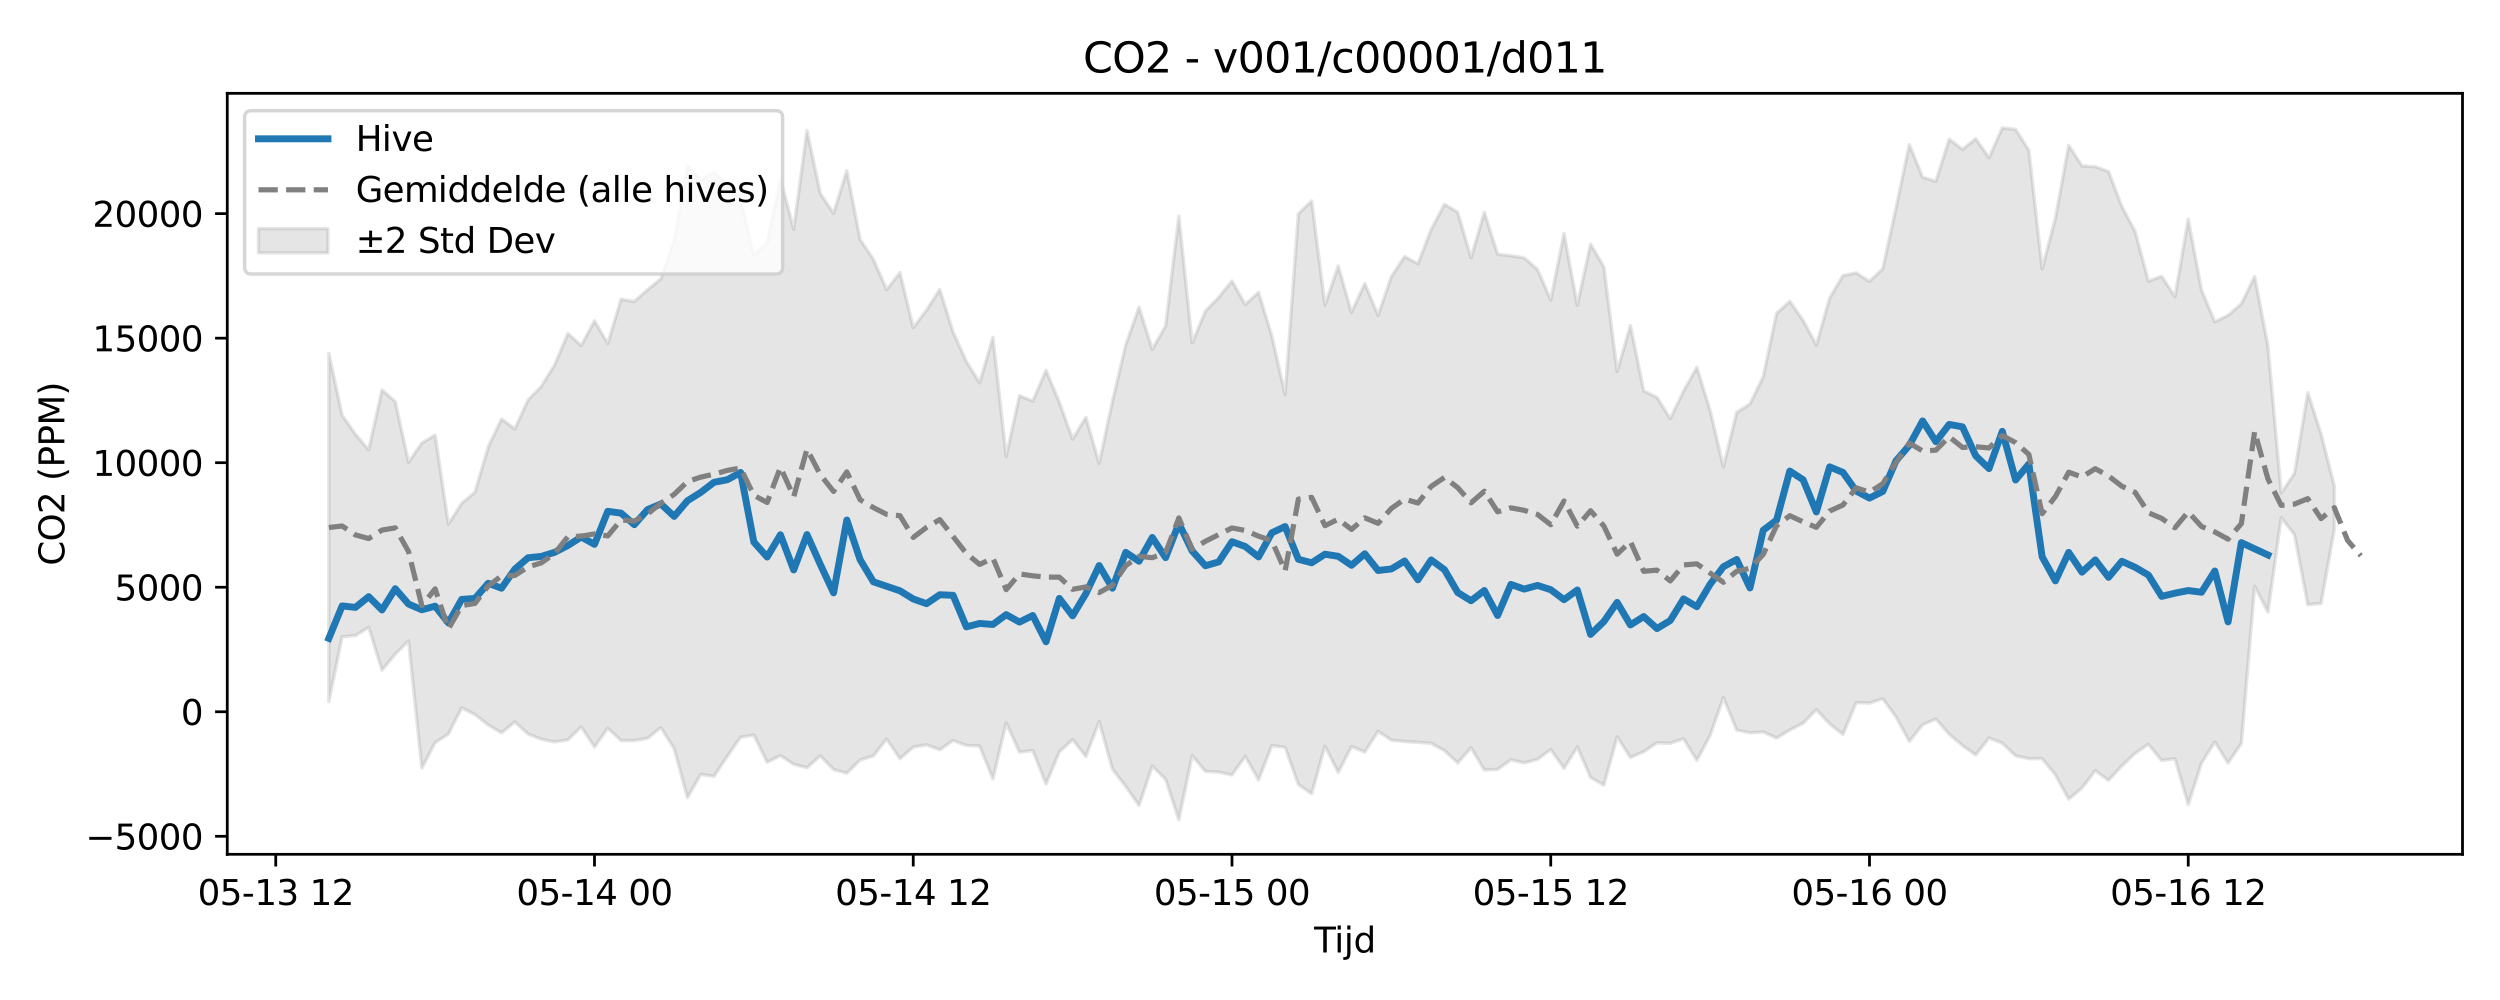 <?xml version="1.0" encoding="utf-8" standalone="no"?>
<!DOCTYPE svg PUBLIC "-//W3C//DTD SVG 1.1//EN"
  "http://www.w3.org/Graphics/SVG/1.1/DTD/svg11.dtd">
<svg xmlns:xlink="http://www.w3.org/1999/xlink" width="720pt" height="288pt" viewBox="0 0 720 288" xmlns="http://www.w3.org/2000/svg" version="1.1">
 <defs>
  <style type="text/css">*{stroke-linejoin: round; stroke-linecap: butt}</style>
 </defs>
 <g id="figure_1">
  <g id="patch_1">
   <path d="M 0 288 
L 720 288 
L 720 0 
L 0 0 
z
" style="fill: #ffffff"/>
  </g>
  <g id="axes_1">
   <g id="patch_2">
    <path d="M 65.45 246.04 
L 709.2 246.04 
L 709.2 26.88 
L 65.45 26.88 
z
" style="fill: #ffffff"/>
   </g>
   <g id="FillBetweenPolyCollection_1">
    <defs>
     <path id="m231c0109b3" d="M 94.711 -186.179 
L 94.711 -85.962 
L 98.536 -104.603 
L 102.361 -104.954 
L 106.186 -107.334 
L 110.011 -94.964 
L 113.836 -99.602 
L 117.661 -103.414 
L 121.486 -66.781 
L 125.311 -74.093 
L 129.136 -76.608 
L 132.962 -84.115 
L 136.787 -82.2 
L 140.612 -79.205 
L 144.437 -76.936 
L 148.262 -80.07 
L 152.087 -76.602 
L 155.912 -75.081 
L 159.737 -74.31 
L 163.562 -74.932 
L 167.387 -78.669 
L 171.212 -72.883 
L 175.037 -78.271 
L 178.862 -74.74 
L 182.687 -74.696 
L 186.512 -75.38 
L 190.337 -78.455 
L 194.162 -72.366 
L 197.987 -58.282 
L 201.812 -64.98 
L 205.637 -64.428 
L 209.462 -70.179 
L 213.287 -75.676 
L 217.112 -76.299 
L 220.937 -68.459 
L 224.762 -70.396 
L 228.587 -67.886 
L 232.412 -66.885 
L 236.237 -70.323 
L 240.062 -66.376 
L 243.887 -65.325 
L 247.712 -69.101 
L 251.537 -70.3 
L 255.362 -75.153 
L 259.187 -69.49 
L 263.012 -72.833 
L 266.837 -73.496 
L 270.662 -72.071 
L 274.487 -74.712 
L 278.312 -73.316 
L 282.137 -73.139 
L 285.962 -63.67 
L 289.787 -79.808 
L 293.612 -71.37 
L 297.437 -71.847 
L 301.262 -62.222 
L 305.087 -71.43 
L 308.912 -75.004 
L 312.737 -70.126 
L 316.562 -80.148 
L 320.387 -66.465 
L 324.212 -61.518 
L 328.037 -56.016 
L 331.862 -67.358 
L 335.687 -63.566 
L 339.512 -51.922 
L 343.337 -70.375 
L 347.162 -65.839 
L 350.987 -65.643 
L 354.812 -64.826 
L 358.637 -70.174 
L 362.462 -63.376 
L 366.287 -73.263 
L 370.112 -72.746 
L 373.937 -62.05 
L 377.762 -59.396 
L 381.587 -73.09 
L 385.412 -65.553 
L 389.238 -72.99 
L 393.063 -71.408 
L 396.888 -77.386 
L 400.713 -74.839 
L 404.538 -74.431 
L 408.363 -74.228 
L 412.188 -73.925 
L 416.013 -71.822 
L 419.838 -68.265 
L 423.663 -72.653 
L 427.488 -66.238 
L 431.313 -66.418 
L 435.138 -69.169 
L 438.963 -68.306 
L 442.788 -69.302 
L 446.613 -72.132 
L 450.438 -66.703 
L 454.263 -72.861 
L 458.088 -64.097 
L 461.913 -61.862 
L 465.738 -75.792 
L 469.563 -69.828 
L 473.388 -71.517 
L 477.213 -74.045 
L 481.038 -73.94 
L 484.863 -75.235 
L 488.688 -69.012 
L 492.513 -76.202 
L 496.338 -87.072 
L 500.163 -77.752 
L 503.988 -76.963 
L 507.813 -77.187 
L 511.638 -75.434 
L 515.463 -77.743 
L 519.288 -79.683 
L 523.113 -83.624 
L 526.938 -79.524 
L 530.763 -76.484 
L 534.588 -85.646 
L 538.413 -85.521 
L 542.238 -86.777 
L 546.063 -81.529 
L 549.888 -74.449 
L 553.713 -79.289 
L 557.538 -80.915 
L 561.363 -76.555 
L 565.188 -73.286 
L 569.013 -70.595 
L 572.838 -75.454 
L 576.663 -73.965 
L 580.488 -70.311 
L 584.313 -69.505 
L 588.138 -69.524 
L 591.963 -64.808 
L 595.788 -57.842 
L 599.613 -61.063 
L 603.438 -66.044 
L 607.263 -63.276 
L 611.088 -67.404 
L 614.913 -71.04 
L 618.738 -73.646 
L 622.563 -68.979 
L 626.388 -69.474 
L 630.213 -56.308 
L 634.038 -68.233 
L 637.863 -74.312 
L 641.688 -68.246 
L 645.514 -73.902 
L 649.339 -119.141 
L 653.164 -111.751 
L 656.989 -138.92 
L 660.814 -133.99 
L 664.639 -113.856 
L 668.464 -114.206 
L 672.289 -135.563 
L 672.289 -148.006 
L 672.289 -148.006 
L 668.464 -163.074 
L 664.639 -174.911 
L 660.814 -151.661 
L 656.989 -146.007 
L 653.164 -188.399 
L 649.339 -208.34 
L 645.514 -200.502 
L 641.688 -197.186 
L 637.863 -195.291 
L 634.038 -204.503 
L 630.213 -224.881 
L 626.388 -202.535 
L 622.563 -208.434 
L 618.738 -207.035 
L 614.913 -221.353 
L 611.088 -228.522 
L 607.263 -238.578 
L 603.438 -239.986 
L 599.613 -240.192 
L 595.788 -246.159 
L 591.963 -225.201 
L 588.138 -210.596 
L 584.313 -244.747 
L 580.488 -250.734 
L 576.663 -251.158 
L 572.838 -242.551 
L 569.013 -248.047 
L 565.188 -244.994 
L 561.363 -247.901 
L 557.538 -235.784 
L 553.713 -236.961 
L 549.888 -246.359 
L 546.063 -228.104 
L 542.238 -210.613 
L 538.413 -206.952 
L 534.588 -209.394 
L 530.763 -208.617 
L 526.938 -202.129 
L 523.113 -188.618 
L 519.288 -195.745 
L 515.463 -201.209 
L 511.638 -197.718 
L 507.813 -179.487 
L 503.988 -171.655 
L 500.163 -169.2 
L 496.338 -153.536 
L 492.513 -169.801 
L 488.688 -182.22 
L 484.863 -175.342 
L 481.038 -167.423 
L 477.213 -173.556 
L 473.388 -175.422 
L 469.563 -194.235 
L 465.738 -181.004 
L 461.913 -211.136 
L 458.088 -217.717 
L 454.263 -200.076 
L 450.438 -220.736 
L 446.613 -201.631 
L 442.788 -210.402 
L 438.963 -213.745 
L 435.138 -214.321 
L 431.313 -214.778 
L 427.488 -226.817 
L 423.663 -213.743 
L 419.838 -226.844 
L 416.013 -229.158 
L 412.188 -221.926 
L 408.363 -212.033 
L 404.538 -214.105 
L 400.713 -208.302 
L 396.888 -197.178 
L 393.063 -206.328 
L 389.238 -198.048 
L 385.412 -211.383 
L 381.587 -200.125 
L 377.762 -230.116 
L 373.937 -226.444 
L 370.112 -174.367 
L 366.287 -191.289 
L 362.462 -203.805 
L 358.637 -200.29 
L 354.812 -207.072 
L 350.987 -202.358 
L 347.162 -198.39 
L 343.337 -189.245 
L 339.512 -225.744 
L 335.687 -194.085 
L 331.862 -187.406 
L 328.037 -199.525 
L 324.212 -188.665 
L 320.387 -172.435 
L 316.562 -154.523 
L 312.737 -167.793 
L 308.912 -161.553 
L 305.087 -172.149 
L 301.262 -181.331 
L 297.437 -172.491 
L 293.612 -174.036 
L 289.787 -156.578 
L 285.962 -190.845 
L 282.137 -177.748 
L 278.312 -183.89 
L 274.487 -192.369 
L 270.662 -204.636 
L 266.837 -198.715 
L 263.012 -193.614 
L 259.187 -209.475 
L 255.362 -204.58 
L 251.537 -213.331 
L 247.712 -219.032 
L 243.887 -238.853 
L 240.062 -226.566 
L 236.237 -232.303 
L 232.412 -250.433 
L 228.587 -222.001 
L 224.762 -236.45 
L 220.937 -218.122 
L 217.112 -214.371 
L 213.287 -230.733 
L 209.462 -234.868 
L 205.637 -238.453 
L 201.812 -236.205 
L 197.987 -240.324 
L 194.162 -218.889 
L 190.337 -207.709 
L 186.512 -204.557 
L 182.687 -201.164 
L 178.862 -201.804 
L 175.037 -189.048 
L 171.212 -195.589 
L 167.387 -188.488 
L 163.562 -191.953 
L 159.737 -182.917 
L 155.912 -176.728 
L 152.087 -172.826 
L 148.262 -164.465 
L 144.437 -167.34 
L 140.612 -159.29 
L 136.787 -146.241 
L 132.962 -143.046 
L 129.136 -137.051 
L 125.311 -162.708 
L 121.486 -160.389 
L 117.661 -154.866 
L 113.836 -172.359 
L 110.011 -175.712 
L 106.186 -158.463 
L 102.361 -162.935 
L 98.536 -168.425 
L 94.711 -186.179 
z
" style="stroke: #808080; stroke-opacity: 0.2"/>
    </defs>
    <g clip-path="url(#p6691d6a095)">
     <use xlink:href="#m231c0109b3" x="0" y="288" style="fill: #808080; fill-opacity: 0.2; stroke: #808080; stroke-opacity: 0.2"/>
    </g>
   </g>
   <g id="matplotlib.axis_1">
    <g id="xtick_1">
     <g id="line2d_1">
      <defs>
       <path id="m5628e1424a" d="M 0 0 
L 0 3.5 
" style="stroke: #000000; stroke-width: 0.8"/>
      </defs>
      <g>
       <use xlink:href="#m5628e1424a" x="79.411" y="246.04" style="stroke: #000000; stroke-width: 0.8"/>
      </g>
     </g>
     <g id="text_1">
      <!-- 05-13 12 -->
      <g transform="translate(56.931 260.638) scale(0.1 -0.1)">
       <defs>
        <path id="DejaVuSans-30" d="M 2034 4250 
Q 1547 4250 1301 3770 
Q 1056 3291 1056 2328 
Q 1056 1369 1301 889 
Q 1547 409 2034 409 
Q 2525 409 2770 889 
Q 3016 1369 3016 2328 
Q 3016 3291 2770 3770 
Q 2525 4250 2034 4250 
z
M 2034 4750 
Q 2819 4750 3233 4129 
Q 3647 3509 3647 2328 
Q 3647 1150 3233 529 
Q 2819 -91 2034 -91 
Q 1250 -91 836 529 
Q 422 1150 422 2328 
Q 422 3509 836 4129 
Q 1250 4750 2034 4750 
z
" transform="scale(0.016)"/>
        <path id="DejaVuSans-35" d="M 691 4666 
L 3169 4666 
L 3169 4134 
L 1269 4134 
L 1269 2991 
Q 1406 3038 1543 3061 
Q 1681 3084 1819 3084 
Q 2600 3084 3056 2656 
Q 3513 2228 3513 1497 
Q 3513 744 3044 326 
Q 2575 -91 1722 -91 
Q 1428 -91 1123 -41 
Q 819 9 494 109 
L 494 744 
Q 775 591 1075 516 
Q 1375 441 1709 441 
Q 2250 441 2565 725 
Q 2881 1009 2881 1497 
Q 2881 1984 2565 2268 
Q 2250 2553 1709 2553 
Q 1456 2553 1204 2497 
Q 953 2441 691 2322 
L 691 4666 
z
" transform="scale(0.016)"/>
        <path id="DejaVuSans-2d" d="M 313 2009 
L 1997 2009 
L 1997 1497 
L 313 1497 
L 313 2009 
z
" transform="scale(0.016)"/>
        <path id="DejaVuSans-31" d="M 794 531 
L 1825 531 
L 1825 4091 
L 703 3866 
L 703 4441 
L 1819 4666 
L 2450 4666 
L 2450 531 
L 3481 531 
L 3481 0 
L 794 0 
L 794 531 
z
" transform="scale(0.016)"/>
        <path id="DejaVuSans-33" d="M 2597 2516 
Q 3050 2419 3304 2112 
Q 3559 1806 3559 1356 
Q 3559 666 3084 287 
Q 2609 -91 1734 -91 
Q 1441 -91 1130 -33 
Q 819 25 488 141 
L 488 750 
Q 750 597 1062 519 
Q 1375 441 1716 441 
Q 2309 441 2620 675 
Q 2931 909 2931 1356 
Q 2931 1769 2642 2001 
Q 2353 2234 1838 2234 
L 1294 2234 
L 1294 2753 
L 1863 2753 
Q 2328 2753 2575 2939 
Q 2822 3125 2822 3475 
Q 2822 3834 2567 4026 
Q 2313 4219 1838 4219 
Q 1578 4219 1281 4162 
Q 984 4106 628 3988 
L 628 4550 
Q 988 4650 1302 4700 
Q 1616 4750 1894 4750 
Q 2613 4750 3031 4423 
Q 3450 4097 3450 3541 
Q 3450 3153 3228 2886 
Q 3006 2619 2597 2516 
z
" transform="scale(0.016)"/>
        <path id="DejaVuSans-20" transform="scale(0.016)"/>
        <path id="DejaVuSans-32" d="M 1228 531 
L 3431 531 
L 3431 0 
L 469 0 
L 469 531 
Q 828 903 1448 1529 
Q 2069 2156 2228 2338 
Q 2531 2678 2651 2914 
Q 2772 3150 2772 3378 
Q 2772 3750 2511 3984 
Q 2250 4219 1831 4219 
Q 1534 4219 1204 4116 
Q 875 4013 500 3803 
L 500 4441 
Q 881 4594 1212 4672 
Q 1544 4750 1819 4750 
Q 2544 4750 2975 4387 
Q 3406 4025 3406 3419 
Q 3406 3131 3298 2873 
Q 3191 2616 2906 2266 
Q 2828 2175 2409 1742 
Q 1991 1309 1228 531 
z
" transform="scale(0.016)"/>
       </defs>
       <use xlink:href="#DejaVuSans-30"/>
       <use xlink:href="#DejaVuSans-35" transform="translate(63.623 0)"/>
       <use xlink:href="#DejaVuSans-2d" transform="translate(127.246 0)"/>
       <use xlink:href="#DejaVuSans-31" transform="translate(163.33 0)"/>
       <use xlink:href="#DejaVuSans-33" transform="translate(226.953 0)"/>
       <use xlink:href="#DejaVuSans-20" transform="translate(290.576 0)"/>
       <use xlink:href="#DejaVuSans-31" transform="translate(322.363 0)"/>
       <use xlink:href="#DejaVuSans-32" transform="translate(385.986 0)"/>
      </g>
     </g>
    </g>
    <g id="xtick_2">
     <g id="line2d_2">
      <g>
       <use xlink:href="#m5628e1424a" x="171.212" y="246.04" style="stroke: #000000; stroke-width: 0.8"/>
      </g>
     </g>
     <g id="text_2">
      <!-- 05-14 00 -->
      <g transform="translate(148.731 260.638) scale(0.1 -0.1)">
       <defs>
        <path id="DejaVuSans-34" d="M 2419 4116 
L 825 1625 
L 2419 1625 
L 2419 4116 
z
M 2253 4666 
L 3047 4666 
L 3047 1625 
L 3713 1625 
L 3713 1100 
L 3047 1100 
L 3047 0 
L 2419 0 
L 2419 1100 
L 313 1100 
L 313 1709 
L 2253 4666 
z
" transform="scale(0.016)"/>
       </defs>
       <use xlink:href="#DejaVuSans-30"/>
       <use xlink:href="#DejaVuSans-35" transform="translate(63.623 0)"/>
       <use xlink:href="#DejaVuSans-2d" transform="translate(127.246 0)"/>
       <use xlink:href="#DejaVuSans-31" transform="translate(163.33 0)"/>
       <use xlink:href="#DejaVuSans-34" transform="translate(226.953 0)"/>
       <use xlink:href="#DejaVuSans-20" transform="translate(290.576 0)"/>
       <use xlink:href="#DejaVuSans-30" transform="translate(322.363 0)"/>
       <use xlink:href="#DejaVuSans-30" transform="translate(385.986 0)"/>
      </g>
     </g>
    </g>
    <g id="xtick_3">
     <g id="line2d_3">
      <g>
       <use xlink:href="#m5628e1424a" x="263.012" y="246.04" style="stroke: #000000; stroke-width: 0.8"/>
      </g>
     </g>
     <g id="text_3">
      <!-- 05-14 12 -->
      <g transform="translate(240.532 260.638) scale(0.1 -0.1)">
       <use xlink:href="#DejaVuSans-30"/>
       <use xlink:href="#DejaVuSans-35" transform="translate(63.623 0)"/>
       <use xlink:href="#DejaVuSans-2d" transform="translate(127.246 0)"/>
       <use xlink:href="#DejaVuSans-31" transform="translate(163.33 0)"/>
       <use xlink:href="#DejaVuSans-34" transform="translate(226.953 0)"/>
       <use xlink:href="#DejaVuSans-20" transform="translate(290.576 0)"/>
       <use xlink:href="#DejaVuSans-31" transform="translate(322.363 0)"/>
       <use xlink:href="#DejaVuSans-32" transform="translate(385.986 0)"/>
      </g>
     </g>
    </g>
    <g id="xtick_4">
     <g id="line2d_4">
      <g>
       <use xlink:href="#m5628e1424a" x="354.812" y="246.04" style="stroke: #000000; stroke-width: 0.8"/>
      </g>
     </g>
     <g id="text_4">
      <!-- 05-15 00 -->
      <g transform="translate(332.332 260.638) scale(0.1 -0.1)">
       <use xlink:href="#DejaVuSans-30"/>
       <use xlink:href="#DejaVuSans-35" transform="translate(63.623 0)"/>
       <use xlink:href="#DejaVuSans-2d" transform="translate(127.246 0)"/>
       <use xlink:href="#DejaVuSans-31" transform="translate(163.33 0)"/>
       <use xlink:href="#DejaVuSans-35" transform="translate(226.953 0)"/>
       <use xlink:href="#DejaVuSans-20" transform="translate(290.576 0)"/>
       <use xlink:href="#DejaVuSans-30" transform="translate(322.363 0)"/>
       <use xlink:href="#DejaVuSans-30" transform="translate(385.986 0)"/>
      </g>
     </g>
    </g>
    <g id="xtick_5">
     <g id="line2d_5">
      <g>
       <use xlink:href="#m5628e1424a" x="446.613" y="246.04" style="stroke: #000000; stroke-width: 0.8"/>
      </g>
     </g>
     <g id="text_5">
      <!-- 05-15 12 -->
      <g transform="translate(424.132 260.638) scale(0.1 -0.1)">
       <use xlink:href="#DejaVuSans-30"/>
       <use xlink:href="#DejaVuSans-35" transform="translate(63.623 0)"/>
       <use xlink:href="#DejaVuSans-2d" transform="translate(127.246 0)"/>
       <use xlink:href="#DejaVuSans-31" transform="translate(163.33 0)"/>
       <use xlink:href="#DejaVuSans-35" transform="translate(226.953 0)"/>
       <use xlink:href="#DejaVuSans-20" transform="translate(290.576 0)"/>
       <use xlink:href="#DejaVuSans-31" transform="translate(322.363 0)"/>
       <use xlink:href="#DejaVuSans-32" transform="translate(385.986 0)"/>
      </g>
     </g>
    </g>
    <g id="xtick_6">
     <g id="line2d_6">
      <g>
       <use xlink:href="#m5628e1424a" x="538.413" y="246.04" style="stroke: #000000; stroke-width: 0.8"/>
      </g>
     </g>
     <g id="text_6">
      <!-- 05-16 00 -->
      <g transform="translate(515.933 260.638) scale(0.1 -0.1)">
       <defs>
        <path id="DejaVuSans-36" d="M 2113 2584 
Q 1688 2584 1439 2293 
Q 1191 2003 1191 1497 
Q 1191 994 1439 701 
Q 1688 409 2113 409 
Q 2538 409 2786 701 
Q 3034 994 3034 1497 
Q 3034 2003 2786 2293 
Q 2538 2584 2113 2584 
z
M 3366 4563 
L 3366 3988 
Q 3128 4100 2886 4159 
Q 2644 4219 2406 4219 
Q 1781 4219 1451 3797 
Q 1122 3375 1075 2522 
Q 1259 2794 1537 2939 
Q 1816 3084 2150 3084 
Q 2853 3084 3261 2657 
Q 3669 2231 3669 1497 
Q 3669 778 3244 343 
Q 2819 -91 2113 -91 
Q 1303 -91 875 529 
Q 447 1150 447 2328 
Q 447 3434 972 4092 
Q 1497 4750 2381 4750 
Q 2619 4750 2861 4703 
Q 3103 4656 3366 4563 
z
" transform="scale(0.016)"/>
       </defs>
       <use xlink:href="#DejaVuSans-30"/>
       <use xlink:href="#DejaVuSans-35" transform="translate(63.623 0)"/>
       <use xlink:href="#DejaVuSans-2d" transform="translate(127.246 0)"/>
       <use xlink:href="#DejaVuSans-31" transform="translate(163.33 0)"/>
       <use xlink:href="#DejaVuSans-36" transform="translate(226.953 0)"/>
       <use xlink:href="#DejaVuSans-20" transform="translate(290.576 0)"/>
       <use xlink:href="#DejaVuSans-30" transform="translate(322.363 0)"/>
       <use xlink:href="#DejaVuSans-30" transform="translate(385.986 0)"/>
      </g>
     </g>
    </g>
    <g id="xtick_7">
     <g id="line2d_7">
      <g>
       <use xlink:href="#m5628e1424a" x="630.213" y="246.04" style="stroke: #000000; stroke-width: 0.8"/>
      </g>
     </g>
     <g id="text_7">
      <!-- 05-16 12 -->
      <g transform="translate(607.733 260.638) scale(0.1 -0.1)">
       <use xlink:href="#DejaVuSans-30"/>
       <use xlink:href="#DejaVuSans-35" transform="translate(63.623 0)"/>
       <use xlink:href="#DejaVuSans-2d" transform="translate(127.246 0)"/>
       <use xlink:href="#DejaVuSans-31" transform="translate(163.33 0)"/>
       <use xlink:href="#DejaVuSans-36" transform="translate(226.953 0)"/>
       <use xlink:href="#DejaVuSans-20" transform="translate(290.576 0)"/>
       <use xlink:href="#DejaVuSans-31" transform="translate(322.363 0)"/>
       <use xlink:href="#DejaVuSans-32" transform="translate(385.986 0)"/>
      </g>
     </g>
    </g>
    <g id="text_8">
     <!-- Tijd -->
     <g transform="translate(378.475 274.317) scale(0.1 -0.1)">
      <defs>
       <path id="DejaVuSans-54" d="M -19 4666 
L 3928 4666 
L 3928 4134 
L 2272 4134 
L 2272 0 
L 1638 0 
L 1638 4134 
L -19 4134 
L -19 4666 
z
" transform="scale(0.016)"/>
       <path id="DejaVuSans-69" d="M 603 3500 
L 1178 3500 
L 1178 0 
L 603 0 
L 603 3500 
z
M 603 4863 
L 1178 4863 
L 1178 4134 
L 603 4134 
L 603 4863 
z
" transform="scale(0.016)"/>
       <path id="DejaVuSans-6a" d="M 603 3500 
L 1178 3500 
L 1178 -63 
Q 1178 -731 923 -1031 
Q 669 -1331 103 -1331 
L -116 -1331 
L -116 -844 
L 38 -844 
Q 366 -844 484 -692 
Q 603 -541 603 -63 
L 603 3500 
z
M 603 4863 
L 1178 4863 
L 1178 4134 
L 603 4134 
L 603 4863 
z
" transform="scale(0.016)"/>
       <path id="DejaVuSans-64" d="M 2906 2969 
L 2906 4863 
L 3481 4863 
L 3481 0 
L 2906 0 
L 2906 525 
Q 2725 213 2448 61 
Q 2172 -91 1784 -91 
Q 1150 -91 751 415 
Q 353 922 353 1747 
Q 353 2572 751 3078 
Q 1150 3584 1784 3584 
Q 2172 3584 2448 3432 
Q 2725 3281 2906 2969 
z
M 947 1747 
Q 947 1113 1208 752 
Q 1469 391 1925 391 
Q 2381 391 2643 752 
Q 2906 1113 2906 1747 
Q 2906 2381 2643 2742 
Q 2381 3103 1925 3103 
Q 1469 3103 1208 2742 
Q 947 2381 947 1747 
z
" transform="scale(0.016)"/>
      </defs>
      <use xlink:href="#DejaVuSans-54"/>
      <use xlink:href="#DejaVuSans-69" transform="translate(57.959 0)"/>
      <use xlink:href="#DejaVuSans-6a" transform="translate(85.742 0)"/>
      <use xlink:href="#DejaVuSans-64" transform="translate(113.525 0)"/>
     </g>
    </g>
   </g>
   <g id="matplotlib.axis_2">
    <g id="ytick_1">
     <g id="line2d_8">
      <defs>
       <path id="m9186e289be" d="M 0 0 
L -3.5 0 
" style="stroke: #000000; stroke-width: 0.8"/>
      </defs>
      <g>
       <use xlink:href="#m9186e289be" x="65.45" y="240.855" style="stroke: #000000; stroke-width: 0.8"/>
      </g>
     </g>
     <g id="text_9">
      <!-- −5000 -->
      <g transform="translate(24.62 244.654) scale(0.1 -0.1)">
       <defs>
        <path id="DejaVuSans-2212" d="M 678 2272 
L 4684 2272 
L 4684 1741 
L 678 1741 
L 678 2272 
z
" transform="scale(0.016)"/>
       </defs>
       <use xlink:href="#DejaVuSans-2212"/>
       <use xlink:href="#DejaVuSans-35" transform="translate(83.789 0)"/>
       <use xlink:href="#DejaVuSans-30" transform="translate(147.412 0)"/>
       <use xlink:href="#DejaVuSans-30" transform="translate(211.035 0)"/>
       <use xlink:href="#DejaVuSans-30" transform="translate(274.658 0)"/>
      </g>
     </g>
    </g>
    <g id="ytick_2">
     <g id="line2d_9">
      <g>
       <use xlink:href="#m9186e289be" x="65.45" y="204.989" style="stroke: #000000; stroke-width: 0.8"/>
      </g>
     </g>
     <g id="text_10">
      <!-- 0 -->
      <g transform="translate(52.087 208.788) scale(0.1 -0.1)">
       <use xlink:href="#DejaVuSans-30"/>
      </g>
     </g>
    </g>
    <g id="ytick_3">
     <g id="line2d_10">
      <g>
       <use xlink:href="#m9186e289be" x="65.45" y="169.124" style="stroke: #000000; stroke-width: 0.8"/>
      </g>
     </g>
     <g id="text_11">
      <!-- 5000 -->
      <g transform="translate(33 172.923) scale(0.1 -0.1)">
       <use xlink:href="#DejaVuSans-35"/>
       <use xlink:href="#DejaVuSans-30" transform="translate(63.623 0)"/>
       <use xlink:href="#DejaVuSans-30" transform="translate(127.246 0)"/>
       <use xlink:href="#DejaVuSans-30" transform="translate(190.869 0)"/>
      </g>
     </g>
    </g>
    <g id="ytick_4">
     <g id="line2d_11">
      <g>
       <use xlink:href="#m9186e289be" x="65.45" y="133.259" style="stroke: #000000; stroke-width: 0.8"/>
      </g>
     </g>
     <g id="text_12">
      <!-- 10000 -->
      <g transform="translate(26.637 137.058) scale(0.1 -0.1)">
       <use xlink:href="#DejaVuSans-31"/>
       <use xlink:href="#DejaVuSans-30" transform="translate(63.623 0)"/>
       <use xlink:href="#DejaVuSans-30" transform="translate(127.246 0)"/>
       <use xlink:href="#DejaVuSans-30" transform="translate(190.869 0)"/>
       <use xlink:href="#DejaVuSans-30" transform="translate(254.492 0)"/>
      </g>
     </g>
    </g>
    <g id="ytick_5">
     <g id="line2d_12">
      <g>
       <use xlink:href="#m9186e289be" x="65.45" y="97.393" style="stroke: #000000; stroke-width: 0.8"/>
      </g>
     </g>
     <g id="text_13">
      <!-- 15000 -->
      <g transform="translate(26.637 101.192) scale(0.1 -0.1)">
       <use xlink:href="#DejaVuSans-31"/>
       <use xlink:href="#DejaVuSans-35" transform="translate(63.623 0)"/>
       <use xlink:href="#DejaVuSans-30" transform="translate(127.246 0)"/>
       <use xlink:href="#DejaVuSans-30" transform="translate(190.869 0)"/>
       <use xlink:href="#DejaVuSans-30" transform="translate(254.492 0)"/>
      </g>
     </g>
    </g>
    <g id="ytick_6">
     <g id="line2d_13">
      <g>
       <use xlink:href="#m9186e289be" x="65.45" y="61.528" style="stroke: #000000; stroke-width: 0.8"/>
      </g>
     </g>
     <g id="text_14">
      <!-- 20000 -->
      <g transform="translate(26.637 65.327) scale(0.1 -0.1)">
       <use xlink:href="#DejaVuSans-32"/>
       <use xlink:href="#DejaVuSans-30" transform="translate(63.623 0)"/>
       <use xlink:href="#DejaVuSans-30" transform="translate(127.246 0)"/>
       <use xlink:href="#DejaVuSans-30" transform="translate(190.869 0)"/>
       <use xlink:href="#DejaVuSans-30" transform="translate(254.492 0)"/>
      </g>
     </g>
    </g>
    <g id="text_15">
     <!-- CO2 (PPM) -->
     <g transform="translate(18.541 162.903) rotate(-90) scale(0.1 -0.1)">
      <defs>
       <path id="DejaVuSans-43" d="M 4122 4306 
L 4122 3641 
Q 3803 3938 3442 4084 
Q 3081 4231 2675 4231 
Q 1875 4231 1450 3742 
Q 1025 3253 1025 2328 
Q 1025 1406 1450 917 
Q 1875 428 2675 428 
Q 3081 428 3442 575 
Q 3803 722 4122 1019 
L 4122 359 
Q 3791 134 3420 21 
Q 3050 -91 2638 -91 
Q 1578 -91 968 557 
Q 359 1206 359 2328 
Q 359 3453 968 4101 
Q 1578 4750 2638 4750 
Q 3056 4750 3426 4639 
Q 3797 4528 4122 4306 
z
" transform="scale(0.016)"/>
       <path id="DejaVuSans-4f" d="M 2522 4238 
Q 1834 4238 1429 3725 
Q 1025 3213 1025 2328 
Q 1025 1447 1429 934 
Q 1834 422 2522 422 
Q 3209 422 3611 934 
Q 4013 1447 4013 2328 
Q 4013 3213 3611 3725 
Q 3209 4238 2522 4238 
z
M 2522 4750 
Q 3503 4750 4090 4092 
Q 4678 3434 4678 2328 
Q 4678 1225 4090 567 
Q 3503 -91 2522 -91 
Q 1538 -91 948 565 
Q 359 1222 359 2328 
Q 359 3434 948 4092 
Q 1538 4750 2522 4750 
z
" transform="scale(0.016)"/>
       <path id="DejaVuSans-28" d="M 1984 4856 
Q 1566 4138 1362 3434 
Q 1159 2731 1159 2009 
Q 1159 1288 1364 580 
Q 1569 -128 1984 -844 
L 1484 -844 
Q 1016 -109 783 600 
Q 550 1309 550 2009 
Q 550 2706 781 3412 
Q 1013 4119 1484 4856 
L 1984 4856 
z
" transform="scale(0.016)"/>
       <path id="DejaVuSans-50" d="M 1259 4147 
L 1259 2394 
L 2053 2394 
Q 2494 2394 2734 2622 
Q 2975 2850 2975 3272 
Q 2975 3691 2734 3919 
Q 2494 4147 2053 4147 
L 1259 4147 
z
M 628 4666 
L 2053 4666 
Q 2838 4666 3239 4311 
Q 3641 3956 3641 3272 
Q 3641 2581 3239 2228 
Q 2838 1875 2053 1875 
L 1259 1875 
L 1259 0 
L 628 0 
L 628 4666 
z
" transform="scale(0.016)"/>
       <path id="DejaVuSans-4d" d="M 628 4666 
L 1569 4666 
L 2759 1491 
L 3956 4666 
L 4897 4666 
L 4897 0 
L 4281 0 
L 4281 4097 
L 3078 897 
L 2444 897 
L 1241 4097 
L 1241 0 
L 628 0 
L 628 4666 
z
" transform="scale(0.016)"/>
       <path id="DejaVuSans-29" d="M 513 4856 
L 1013 4856 
Q 1481 4119 1714 3412 
Q 1947 2706 1947 2009 
Q 1947 1309 1714 600 
Q 1481 -109 1013 -844 
L 513 -844 
Q 928 -128 1133 580 
Q 1338 1288 1338 2009 
Q 1338 2731 1133 3434 
Q 928 4138 513 4856 
z
" transform="scale(0.016)"/>
      </defs>
      <use xlink:href="#DejaVuSans-43"/>
      <use xlink:href="#DejaVuSans-4f" transform="translate(69.824 0)"/>
      <use xlink:href="#DejaVuSans-32" transform="translate(148.535 0)"/>
      <use xlink:href="#DejaVuSans-20" transform="translate(212.158 0)"/>
      <use xlink:href="#DejaVuSans-28" transform="translate(243.945 0)"/>
      <use xlink:href="#DejaVuSans-50" transform="translate(282.959 0)"/>
      <use xlink:href="#DejaVuSans-50" transform="translate(343.262 0)"/>
      <use xlink:href="#DejaVuSans-4d" transform="translate(403.564 0)"/>
      <use xlink:href="#DejaVuSans-29" transform="translate(489.844 0)"/>
     </g>
    </g>
   </g>
   <g id="line2d_14">
    <path d="M 94.711 183.843 
L 98.536 174.501 
L 102.361 174.927 
L 106.186 171.842 
L 110.011 175.662 
L 113.836 169.554 
L 117.661 173.962 
L 121.486 175.618 
L 125.311 174.575 
L 129.136 179.41 
L 132.962 172.627 
L 136.787 172.345 
L 140.612 167.988 
L 144.437 169.401 
L 148.262 163.933 
L 152.087 160.633 
L 155.912 160.244 
L 159.737 159.06 
L 163.562 157.099 
L 167.387 154.656 
L 171.212 156.765 
L 175.037 147.258 
L 178.862 147.782 
L 182.687 151.105 
L 186.512 146.749 
L 190.337 145.142 
L 194.162 148.721 
L 197.987 144.209 
L 201.812 141.818 
L 205.637 138.892 
L 209.462 138.163 
L 213.287 136.066 
L 217.112 156.119 
L 220.937 160.416 
L 224.762 154.017 
L 228.587 164.143 
L 232.412 153.962 
L 236.237 162.527 
L 240.062 170.727 
L 243.887 149.778 
L 247.712 161.183 
L 251.537 167.56 
L 259.187 170.15 
L 263.012 172.505 
L 266.837 173.855 
L 270.662 171.281 
L 274.487 171.45 
L 278.312 180.541 
L 282.137 179.557 
L 285.962 179.844 
L 289.787 177.017 
L 293.612 179.157 
L 297.437 177.269 
L 301.262 184.826 
L 305.087 172.345 
L 308.912 177.349 
L 312.737 170.96 
L 316.562 162.886 
L 320.387 169.396 
L 324.212 159.079 
L 328.037 161.638 
L 331.862 154.797 
L 335.687 160.597 
L 339.512 150.773 
L 343.337 158.668 
L 347.162 162.929 
L 350.987 161.831 
L 354.812 156.011 
L 358.637 157.394 
L 362.462 160.394 
L 366.287 153.446 
L 370.112 151.648 
L 373.937 161.073 
L 377.762 162.082 
L 381.587 159.615 
L 385.412 160.215 
L 389.238 162.8 
L 393.063 159.49 
L 396.888 164.306 
L 400.713 163.861 
L 404.538 161.568 
L 408.363 166.979 
L 412.188 161.269 
L 416.013 164.076 
L 419.838 170.654 
L 423.663 173.008 
L 427.488 170.068 
L 431.313 177.258 
L 435.138 168.313 
L 438.963 169.664 
L 442.788 168.6 
L 446.613 169.834 
L 450.438 172.707 
L 454.263 169.927 
L 458.088 182.7 
L 461.913 179.011 
L 465.738 173.492 
L 469.563 179.984 
L 473.388 177.569 
L 477.213 181.024 
L 481.038 178.707 
L 484.863 172.47 
L 488.688 174.73 
L 492.513 168.263 
L 496.338 163.22 
L 500.163 161.133 
L 503.988 169.329 
L 507.813 152.698 
L 511.638 149.826 
L 515.463 135.666 
L 519.288 138.158 
L 523.113 147.437 
L 526.938 134.466 
L 530.763 136.046 
L 534.588 141.433 
L 538.413 143.442 
L 542.238 141.524 
L 546.063 132.706 
L 549.888 128.23 
L 553.713 121.229 
L 557.538 127.193 
L 561.363 122.238 
L 565.188 122.929 
L 569.013 131.272 
L 572.838 134.954 
L 576.663 124.242 
L 580.488 138.227 
L 584.313 133.642 
L 588.138 160.361 
L 591.963 167.288 
L 595.788 159.091 
L 599.613 164.782 
L 603.438 161.255 
L 607.263 166.269 
L 611.088 161.652 
L 614.913 163.376 
L 618.738 165.614 
L 622.563 171.754 
L 626.388 170.829 
L 630.213 170.081 
L 634.038 170.563 
L 637.863 164.459 
L 641.688 179.098 
L 645.514 156.279 
L 653.164 159.835 
L 653.164 159.835 
" clip-path="url(#p6691d6a095)" style="fill: none; stroke: #1f77b4; stroke-width: 2; stroke-linecap: square"/>
   </g>
   <g id="line2d_15">
    <path d="M 94.711 151.929 
L 98.536 151.486 
L 102.361 154.055 
L 106.186 155.101 
L 110.011 152.662 
L 113.836 152.02 
L 117.661 158.86 
L 121.486 174.415 
L 125.311 169.599 
L 129.136 181.17 
L 132.962 174.419 
L 136.787 173.779 
L 140.612 168.752 
L 144.437 165.862 
L 148.262 165.732 
L 152.087 163.286 
L 155.912 162.095 
L 159.737 159.387 
L 163.562 154.557 
L 167.387 154.421 
L 171.212 153.764 
L 175.037 154.341 
L 178.862 149.728 
L 182.687 150.07 
L 186.512 148.031 
L 190.337 144.918 
L 194.162 142.372 
L 197.987 138.697 
L 201.812 137.408 
L 205.637 136.56 
L 209.462 135.476 
L 213.287 134.796 
L 217.112 142.665 
L 220.937 144.71 
L 224.762 134.577 
L 228.587 143.056 
L 232.412 129.341 
L 236.237 136.687 
L 240.062 141.529 
L 243.887 135.911 
L 247.712 143.934 
L 251.537 146.184 
L 255.362 148.134 
L 259.187 148.518 
L 263.012 154.777 
L 266.837 151.894 
L 270.662 149.646 
L 278.312 159.397 
L 282.137 162.557 
L 285.962 160.742 
L 289.787 169.807 
L 293.612 165.297 
L 297.437 165.831 
L 301.262 166.223 
L 305.087 166.211 
L 308.912 169.722 
L 312.737 169.04 
L 316.562 170.665 
L 320.387 168.55 
L 324.212 162.908 
L 328.037 160.23 
L 331.862 160.618 
L 335.687 159.174 
L 339.512 149.167 
L 343.337 158.19 
L 347.162 155.886 
L 354.812 152.051 
L 358.637 152.768 
L 362.462 154.41 
L 366.287 155.724 
L 370.112 164.443 
L 373.937 143.753 
L 377.762 143.244 
L 381.587 151.393 
L 385.412 149.532 
L 389.238 152.481 
L 393.063 149.132 
L 396.888 150.718 
L 400.713 146.43 
L 404.538 143.732 
L 408.363 144.87 
L 412.188 140.074 
L 416.013 137.51 
L 419.838 140.446 
L 423.663 144.802 
L 427.488 141.472 
L 431.313 147.402 
L 435.138 146.255 
L 438.963 146.974 
L 442.788 148.148 
L 446.613 151.118 
L 450.438 144.281 
L 454.263 151.532 
L 458.088 147.093 
L 461.913 151.501 
L 465.738 159.602 
L 469.563 155.969 
L 473.388 164.531 
L 477.213 164.2 
L 481.038 167.318 
L 484.863 162.712 
L 488.688 162.384 
L 496.338 167.696 
L 500.163 164.524 
L 503.988 163.691 
L 507.813 159.663 
L 511.638 151.424 
L 515.463 148.524 
L 519.288 150.286 
L 523.113 151.879 
L 526.938 147.174 
L 530.763 145.45 
L 534.588 140.48 
L 538.413 141.764 
L 542.238 139.305 
L 546.063 133.184 
L 549.888 127.596 
L 553.713 129.875 
L 557.538 129.65 
L 561.363 125.772 
L 565.188 128.86 
L 569.013 128.679 
L 572.838 128.998 
L 576.663 125.439 
L 580.488 127.477 
L 584.313 130.874 
L 588.138 147.94 
L 591.963 142.995 
L 595.788 135.999 
L 599.613 137.372 
L 603.438 134.985 
L 607.263 137.073 
L 611.088 140.037 
L 614.913 141.803 
L 618.738 147.66 
L 622.563 149.294 
L 626.388 151.995 
L 630.213 147.406 
L 634.038 151.632 
L 637.863 153.199 
L 641.688 155.284 
L 645.514 150.798 
L 649.339 124.26 
L 653.164 137.925 
L 656.989 145.536 
L 660.814 145.174 
L 664.639 143.616 
L 668.464 149.36 
L 672.289 146.215 
L 676.114 155.641 
L 679.939 160.061 
L 679.939 160.061 
" clip-path="url(#p6691d6a095)" style="fill: none; stroke-dasharray: 5.55,2.4; stroke-dashoffset: 0; stroke: #808080; stroke-width: 1.5"/>
   </g>
   <g id="patch_3">
    <path d="M 65.45 246.04 
L 65.45 26.88 
" style="fill: none; stroke: #000000; stroke-width: 0.8; stroke-linejoin: miter; stroke-linecap: square"/>
   </g>
   <g id="patch_4">
    <path d="M 709.2 246.04 
L 709.2 26.88 
" style="fill: none; stroke: #000000; stroke-width: 0.8; stroke-linejoin: miter; stroke-linecap: square"/>
   </g>
   <g id="patch_5">
    <path d="M 65.45 246.04 
L 709.2 246.04 
" style="fill: none; stroke: #000000; stroke-width: 0.8; stroke-linejoin: miter; stroke-linecap: square"/>
   </g>
   <g id="patch_6">
    <path d="M 65.45 26.88 
L 709.2 26.88 
" style="fill: none; stroke: #000000; stroke-width: 0.8; stroke-linejoin: miter; stroke-linecap: square"/>
   </g>
   <g id="text_16">
    <!-- CO2 - v001/c00001/d011 -->
    <g transform="translate(311.922 20.88) scale(0.12 -0.12)">
     <defs>
      <path id="DejaVuSans-76" d="M 191 3500 
L 800 3500 
L 1894 563 
L 2988 3500 
L 3597 3500 
L 2284 0 
L 1503 0 
L 191 3500 
z
" transform="scale(0.016)"/>
      <path id="DejaVuSans-2f" d="M 1625 4666 
L 2156 4666 
L 531 -594 
L 0 -594 
L 1625 4666 
z
" transform="scale(0.016)"/>
      <path id="DejaVuSans-63" d="M 3122 3366 
L 3122 2828 
Q 2878 2963 2633 3030 
Q 2388 3097 2138 3097 
Q 1578 3097 1268 2742 
Q 959 2388 959 1747 
Q 959 1106 1268 751 
Q 1578 397 2138 397 
Q 2388 397 2633 464 
Q 2878 531 3122 666 
L 3122 134 
Q 2881 22 2623 -34 
Q 2366 -91 2075 -91 
Q 1284 -91 818 406 
Q 353 903 353 1747 
Q 353 2603 823 3093 
Q 1294 3584 2113 3584 
Q 2378 3584 2631 3529 
Q 2884 3475 3122 3366 
z
" transform="scale(0.016)"/>
     </defs>
     <use xlink:href="#DejaVuSans-43"/>
     <use xlink:href="#DejaVuSans-4f" transform="translate(69.824 0)"/>
     <use xlink:href="#DejaVuSans-32" transform="translate(148.535 0)"/>
     <use xlink:href="#DejaVuSans-20" transform="translate(212.158 0)"/>
     <use xlink:href="#DejaVuSans-2d" transform="translate(243.945 0)"/>
     <use xlink:href="#DejaVuSans-20" transform="translate(280.029 0)"/>
     <use xlink:href="#DejaVuSans-76" transform="translate(311.816 0)"/>
     <use xlink:href="#DejaVuSans-30" transform="translate(370.996 0)"/>
     <use xlink:href="#DejaVuSans-30" transform="translate(434.619 0)"/>
     <use xlink:href="#DejaVuSans-31" transform="translate(498.242 0)"/>
     <use xlink:href="#DejaVuSans-2f" transform="translate(561.865 0)"/>
     <use xlink:href="#DejaVuSans-63" transform="translate(595.557 0)"/>
     <use xlink:href="#DejaVuSans-30" transform="translate(650.537 0)"/>
     <use xlink:href="#DejaVuSans-30" transform="translate(714.16 0)"/>
     <use xlink:href="#DejaVuSans-30" transform="translate(777.783 0)"/>
     <use xlink:href="#DejaVuSans-30" transform="translate(841.406 0)"/>
     <use xlink:href="#DejaVuSans-31" transform="translate(905.029 0)"/>
     <use xlink:href="#DejaVuSans-2f" transform="translate(968.652 0)"/>
     <use xlink:href="#DejaVuSans-64" transform="translate(1002.344 0)"/>
     <use xlink:href="#DejaVuSans-30" transform="translate(1065.82 0)"/>
     <use xlink:href="#DejaVuSans-31" transform="translate(1129.443 0)"/>
     <use xlink:href="#DejaVuSans-31" transform="translate(1193.066 0)"/>
    </g>
   </g>
   <g id="legend_1">
    <g id="patch_7">
     <path d="M 72.45 78.914 
L 223.394 78.914 
Q 225.394 78.914 225.394 76.914 
L 225.394 33.88 
Q 225.394 31.88 223.394 31.88 
L 72.45 31.88 
Q 70.45 31.88 70.45 33.88 
L 70.45 76.914 
Q 70.45 78.914 72.45 78.914 
z
" style="fill: #ffffff; opacity: 0.8; stroke: #cccccc; stroke-linejoin: miter"/>
    </g>
    <g id="line2d_16">
     <path d="M 74.45 39.978 
L 84.45 39.978 
L 94.45 39.978 
" style="fill: none; stroke: #1f77b4; stroke-width: 2; stroke-linecap: square"/>
    </g>
    <g id="text_17">
     <!-- Hive -->
     <g transform="translate(102.45 43.478) scale(0.1 -0.1)">
      <defs>
       <path id="DejaVuSans-48" d="M 628 4666 
L 1259 4666 
L 1259 2753 
L 3553 2753 
L 3553 4666 
L 4184 4666 
L 4184 0 
L 3553 0 
L 3553 2222 
L 1259 2222 
L 1259 0 
L 628 0 
L 628 4666 
z
" transform="scale(0.016)"/>
       <path id="DejaVuSans-65" d="M 3597 1894 
L 3597 1613 
L 953 1613 
Q 991 1019 1311 708 
Q 1631 397 2203 397 
Q 2534 397 2845 478 
Q 3156 559 3463 722 
L 3463 178 
Q 3153 47 2828 -22 
Q 2503 -91 2169 -91 
Q 1331 -91 842 396 
Q 353 884 353 1716 
Q 353 2575 817 3079 
Q 1281 3584 2069 3584 
Q 2775 3584 3186 3129 
Q 3597 2675 3597 1894 
z
M 3022 2063 
Q 3016 2534 2758 2815 
Q 2500 3097 2075 3097 
Q 1594 3097 1305 2825 
Q 1016 2553 972 2059 
L 3022 2063 
z
" transform="scale(0.016)"/>
      </defs>
      <use xlink:href="#DejaVuSans-48"/>
      <use xlink:href="#DejaVuSans-69" transform="translate(75.195 0)"/>
      <use xlink:href="#DejaVuSans-76" transform="translate(102.979 0)"/>
      <use xlink:href="#DejaVuSans-65" transform="translate(162.158 0)"/>
     </g>
    </g>
    <g id="line2d_17">
     <path d="M 74.45 54.657 
L 84.45 54.657 
L 94.45 54.657 
" style="fill: none; stroke-dasharray: 5.55,2.4; stroke-dashoffset: 0; stroke: #808080; stroke-width: 1.5"/>
    </g>
    <g id="text_18">
     <!-- Gemiddelde (alle hives) -->
     <g transform="translate(102.45 58.157) scale(0.1 -0.1)">
      <defs>
       <path id="DejaVuSans-47" d="M 3809 666 
L 3809 1919 
L 2778 1919 
L 2778 2438 
L 4434 2438 
L 4434 434 
Q 4069 175 3628 42 
Q 3188 -91 2688 -91 
Q 1594 -91 976 548 
Q 359 1188 359 2328 
Q 359 3472 976 4111 
Q 1594 4750 2688 4750 
Q 3144 4750 3555 4637 
Q 3966 4525 4313 4306 
L 4313 3634 
Q 3963 3931 3569 4081 
Q 3175 4231 2741 4231 
Q 1884 4231 1454 3753 
Q 1025 3275 1025 2328 
Q 1025 1384 1454 906 
Q 1884 428 2741 428 
Q 3075 428 3337 486 
Q 3600 544 3809 666 
z
" transform="scale(0.016)"/>
       <path id="DejaVuSans-6d" d="M 3328 2828 
Q 3544 3216 3844 3400 
Q 4144 3584 4550 3584 
Q 5097 3584 5394 3201 
Q 5691 2819 5691 2113 
L 5691 0 
L 5113 0 
L 5113 2094 
Q 5113 2597 4934 2840 
Q 4756 3084 4391 3084 
Q 3944 3084 3684 2787 
Q 3425 2491 3425 1978 
L 3425 0 
L 2847 0 
L 2847 2094 
Q 2847 2600 2669 2842 
Q 2491 3084 2119 3084 
Q 1678 3084 1418 2786 
Q 1159 2488 1159 1978 
L 1159 0 
L 581 0 
L 581 3500 
L 1159 3500 
L 1159 2956 
Q 1356 3278 1631 3431 
Q 1906 3584 2284 3584 
Q 2666 3584 2933 3390 
Q 3200 3197 3328 2828 
z
" transform="scale(0.016)"/>
       <path id="DejaVuSans-6c" d="M 603 4863 
L 1178 4863 
L 1178 0 
L 603 0 
L 603 4863 
z
" transform="scale(0.016)"/>
       <path id="DejaVuSans-61" d="M 2194 1759 
Q 1497 1759 1228 1600 
Q 959 1441 959 1056 
Q 959 750 1161 570 
Q 1363 391 1709 391 
Q 2188 391 2477 730 
Q 2766 1069 2766 1631 
L 2766 1759 
L 2194 1759 
z
M 3341 1997 
L 3341 0 
L 2766 0 
L 2766 531 
Q 2569 213 2275 61 
Q 1981 -91 1556 -91 
Q 1019 -91 701 211 
Q 384 513 384 1019 
Q 384 1609 779 1909 
Q 1175 2209 1959 2209 
L 2766 2209 
L 2766 2266 
Q 2766 2663 2505 2880 
Q 2244 3097 1772 3097 
Q 1472 3097 1187 3025 
Q 903 2953 641 2809 
L 641 3341 
Q 956 3463 1253 3523 
Q 1550 3584 1831 3584 
Q 2591 3584 2966 3190 
Q 3341 2797 3341 1997 
z
" transform="scale(0.016)"/>
       <path id="DejaVuSans-68" d="M 3513 2113 
L 3513 0 
L 2938 0 
L 2938 2094 
Q 2938 2591 2744 2837 
Q 2550 3084 2163 3084 
Q 1697 3084 1428 2787 
Q 1159 2491 1159 1978 
L 1159 0 
L 581 0 
L 581 4863 
L 1159 4863 
L 1159 2956 
Q 1366 3272 1645 3428 
Q 1925 3584 2291 3584 
Q 2894 3584 3203 3211 
Q 3513 2838 3513 2113 
z
" transform="scale(0.016)"/>
       <path id="DejaVuSans-73" d="M 2834 3397 
L 2834 2853 
Q 2591 2978 2328 3040 
Q 2066 3103 1784 3103 
Q 1356 3103 1142 2972 
Q 928 2841 928 2578 
Q 928 2378 1081 2264 
Q 1234 2150 1697 2047 
L 1894 2003 
Q 2506 1872 2764 1633 
Q 3022 1394 3022 966 
Q 3022 478 2636 193 
Q 2250 -91 1575 -91 
Q 1294 -91 989 -36 
Q 684 19 347 128 
L 347 722 
Q 666 556 975 473 
Q 1284 391 1588 391 
Q 1994 391 2212 530 
Q 2431 669 2431 922 
Q 2431 1156 2273 1281 
Q 2116 1406 1581 1522 
L 1381 1569 
Q 847 1681 609 1914 
Q 372 2147 372 2553 
Q 372 3047 722 3315 
Q 1072 3584 1716 3584 
Q 2034 3584 2315 3537 
Q 2597 3491 2834 3397 
z
" transform="scale(0.016)"/>
      </defs>
      <use xlink:href="#DejaVuSans-47"/>
      <use xlink:href="#DejaVuSans-65" transform="translate(77.49 0)"/>
      <use xlink:href="#DejaVuSans-6d" transform="translate(139.014 0)"/>
      <use xlink:href="#DejaVuSans-69" transform="translate(236.426 0)"/>
      <use xlink:href="#DejaVuSans-64" transform="translate(264.209 0)"/>
      <use xlink:href="#DejaVuSans-64" transform="translate(327.686 0)"/>
      <use xlink:href="#DejaVuSans-65" transform="translate(391.162 0)"/>
      <use xlink:href="#DejaVuSans-6c" transform="translate(452.686 0)"/>
      <use xlink:href="#DejaVuSans-64" transform="translate(480.469 0)"/>
      <use xlink:href="#DejaVuSans-65" transform="translate(543.945 0)"/>
      <use xlink:href="#DejaVuSans-20" transform="translate(605.469 0)"/>
      <use xlink:href="#DejaVuSans-28" transform="translate(637.256 0)"/>
      <use xlink:href="#DejaVuSans-61" transform="translate(676.27 0)"/>
      <use xlink:href="#DejaVuSans-6c" transform="translate(737.549 0)"/>
      <use xlink:href="#DejaVuSans-6c" transform="translate(765.332 0)"/>
      <use xlink:href="#DejaVuSans-65" transform="translate(793.115 0)"/>
      <use xlink:href="#DejaVuSans-20" transform="translate(854.639 0)"/>
      <use xlink:href="#DejaVuSans-68" transform="translate(886.426 0)"/>
      <use xlink:href="#DejaVuSans-69" transform="translate(949.805 0)"/>
      <use xlink:href="#DejaVuSans-76" transform="translate(977.588 0)"/>
      <use xlink:href="#DejaVuSans-65" transform="translate(1036.768 0)"/>
      <use xlink:href="#DejaVuSans-73" transform="translate(1098.291 0)"/>
      <use xlink:href="#DejaVuSans-29" transform="translate(1150.391 0)"/>
     </g>
    </g>
    <g id="patch_8">
     <path d="M 74.45 72.835 
L 94.45 72.835 
L 94.45 65.835 
L 74.45 65.835 
z
" style="fill: #808080; fill-opacity: 0.2; stroke: #808080; stroke-opacity: 0.2; stroke-linejoin: miter"/>
    </g>
    <g id="text_19">
     <!-- ±2 Std Dev -->
     <g transform="translate(102.45 72.835) scale(0.1 -0.1)">
      <defs>
       <path id="DejaVuSans-b1" d="M 2944 4013 
L 2944 2803 
L 4684 2803 
L 4684 2272 
L 2944 2272 
L 2944 1063 
L 2419 1063 
L 2419 2272 
L 678 2272 
L 678 2803 
L 2419 2803 
L 2419 4013 
L 2944 4013 
z
M 678 531 
L 4684 531 
L 4684 0 
L 678 0 
L 678 531 
z
" transform="scale(0.016)"/>
       <path id="DejaVuSans-53" d="M 3425 4513 
L 3425 3897 
Q 3066 4069 2747 4153 
Q 2428 4238 2131 4238 
Q 1616 4238 1336 4038 
Q 1056 3838 1056 3469 
Q 1056 3159 1242 3001 
Q 1428 2844 1947 2747 
L 2328 2669 
Q 3034 2534 3370 2195 
Q 3706 1856 3706 1288 
Q 3706 609 3251 259 
Q 2797 -91 1919 -91 
Q 1588 -91 1214 -16 
Q 841 59 441 206 
L 441 856 
Q 825 641 1194 531 
Q 1563 422 1919 422 
Q 2459 422 2753 634 
Q 3047 847 3047 1241 
Q 3047 1584 2836 1778 
Q 2625 1972 2144 2069 
L 1759 2144 
Q 1053 2284 737 2584 
Q 422 2884 422 3419 
Q 422 4038 858 4394 
Q 1294 4750 2059 4750 
Q 2388 4750 2728 4690 
Q 3069 4631 3425 4513 
z
" transform="scale(0.016)"/>
       <path id="DejaVuSans-74" d="M 1172 4494 
L 1172 3500 
L 2356 3500 
L 2356 3053 
L 1172 3053 
L 1172 1153 
Q 1172 725 1289 603 
Q 1406 481 1766 481 
L 2356 481 
L 2356 0 
L 1766 0 
Q 1100 0 847 248 
Q 594 497 594 1153 
L 594 3053 
L 172 3053 
L 172 3500 
L 594 3500 
L 594 4494 
L 1172 4494 
z
" transform="scale(0.016)"/>
       <path id="DejaVuSans-44" d="M 1259 4147 
L 1259 519 
L 2022 519 
Q 2988 519 3436 956 
Q 3884 1394 3884 2338 
Q 3884 3275 3436 3711 
Q 2988 4147 2022 4147 
L 1259 4147 
z
M 628 4666 
L 1925 4666 
Q 3281 4666 3915 4102 
Q 4550 3538 4550 2338 
Q 4550 1131 3912 565 
Q 3275 0 1925 0 
L 628 0 
L 628 4666 
z
" transform="scale(0.016)"/>
      </defs>
      <use xlink:href="#DejaVuSans-b1"/>
      <use xlink:href="#DejaVuSans-32" transform="translate(83.789 0)"/>
      <use xlink:href="#DejaVuSans-20" transform="translate(147.412 0)"/>
      <use xlink:href="#DejaVuSans-53" transform="translate(179.199 0)"/>
      <use xlink:href="#DejaVuSans-74" transform="translate(242.676 0)"/>
      <use xlink:href="#DejaVuSans-64" transform="translate(281.885 0)"/>
      <use xlink:href="#DejaVuSans-20" transform="translate(345.361 0)"/>
      <use xlink:href="#DejaVuSans-44" transform="translate(377.148 0)"/>
      <use xlink:href="#DejaVuSans-65" transform="translate(454.15 0)"/>
      <use xlink:href="#DejaVuSans-76" transform="translate(515.674 0)"/>
     </g>
    </g>
   </g>
  </g>
 </g>
 <defs>
  <clipPath id="p6691d6a095">
   <rect x="65.45" y="26.88" width="643.75" height="219.16"/>
  </clipPath>
 </defs>
</svg>
